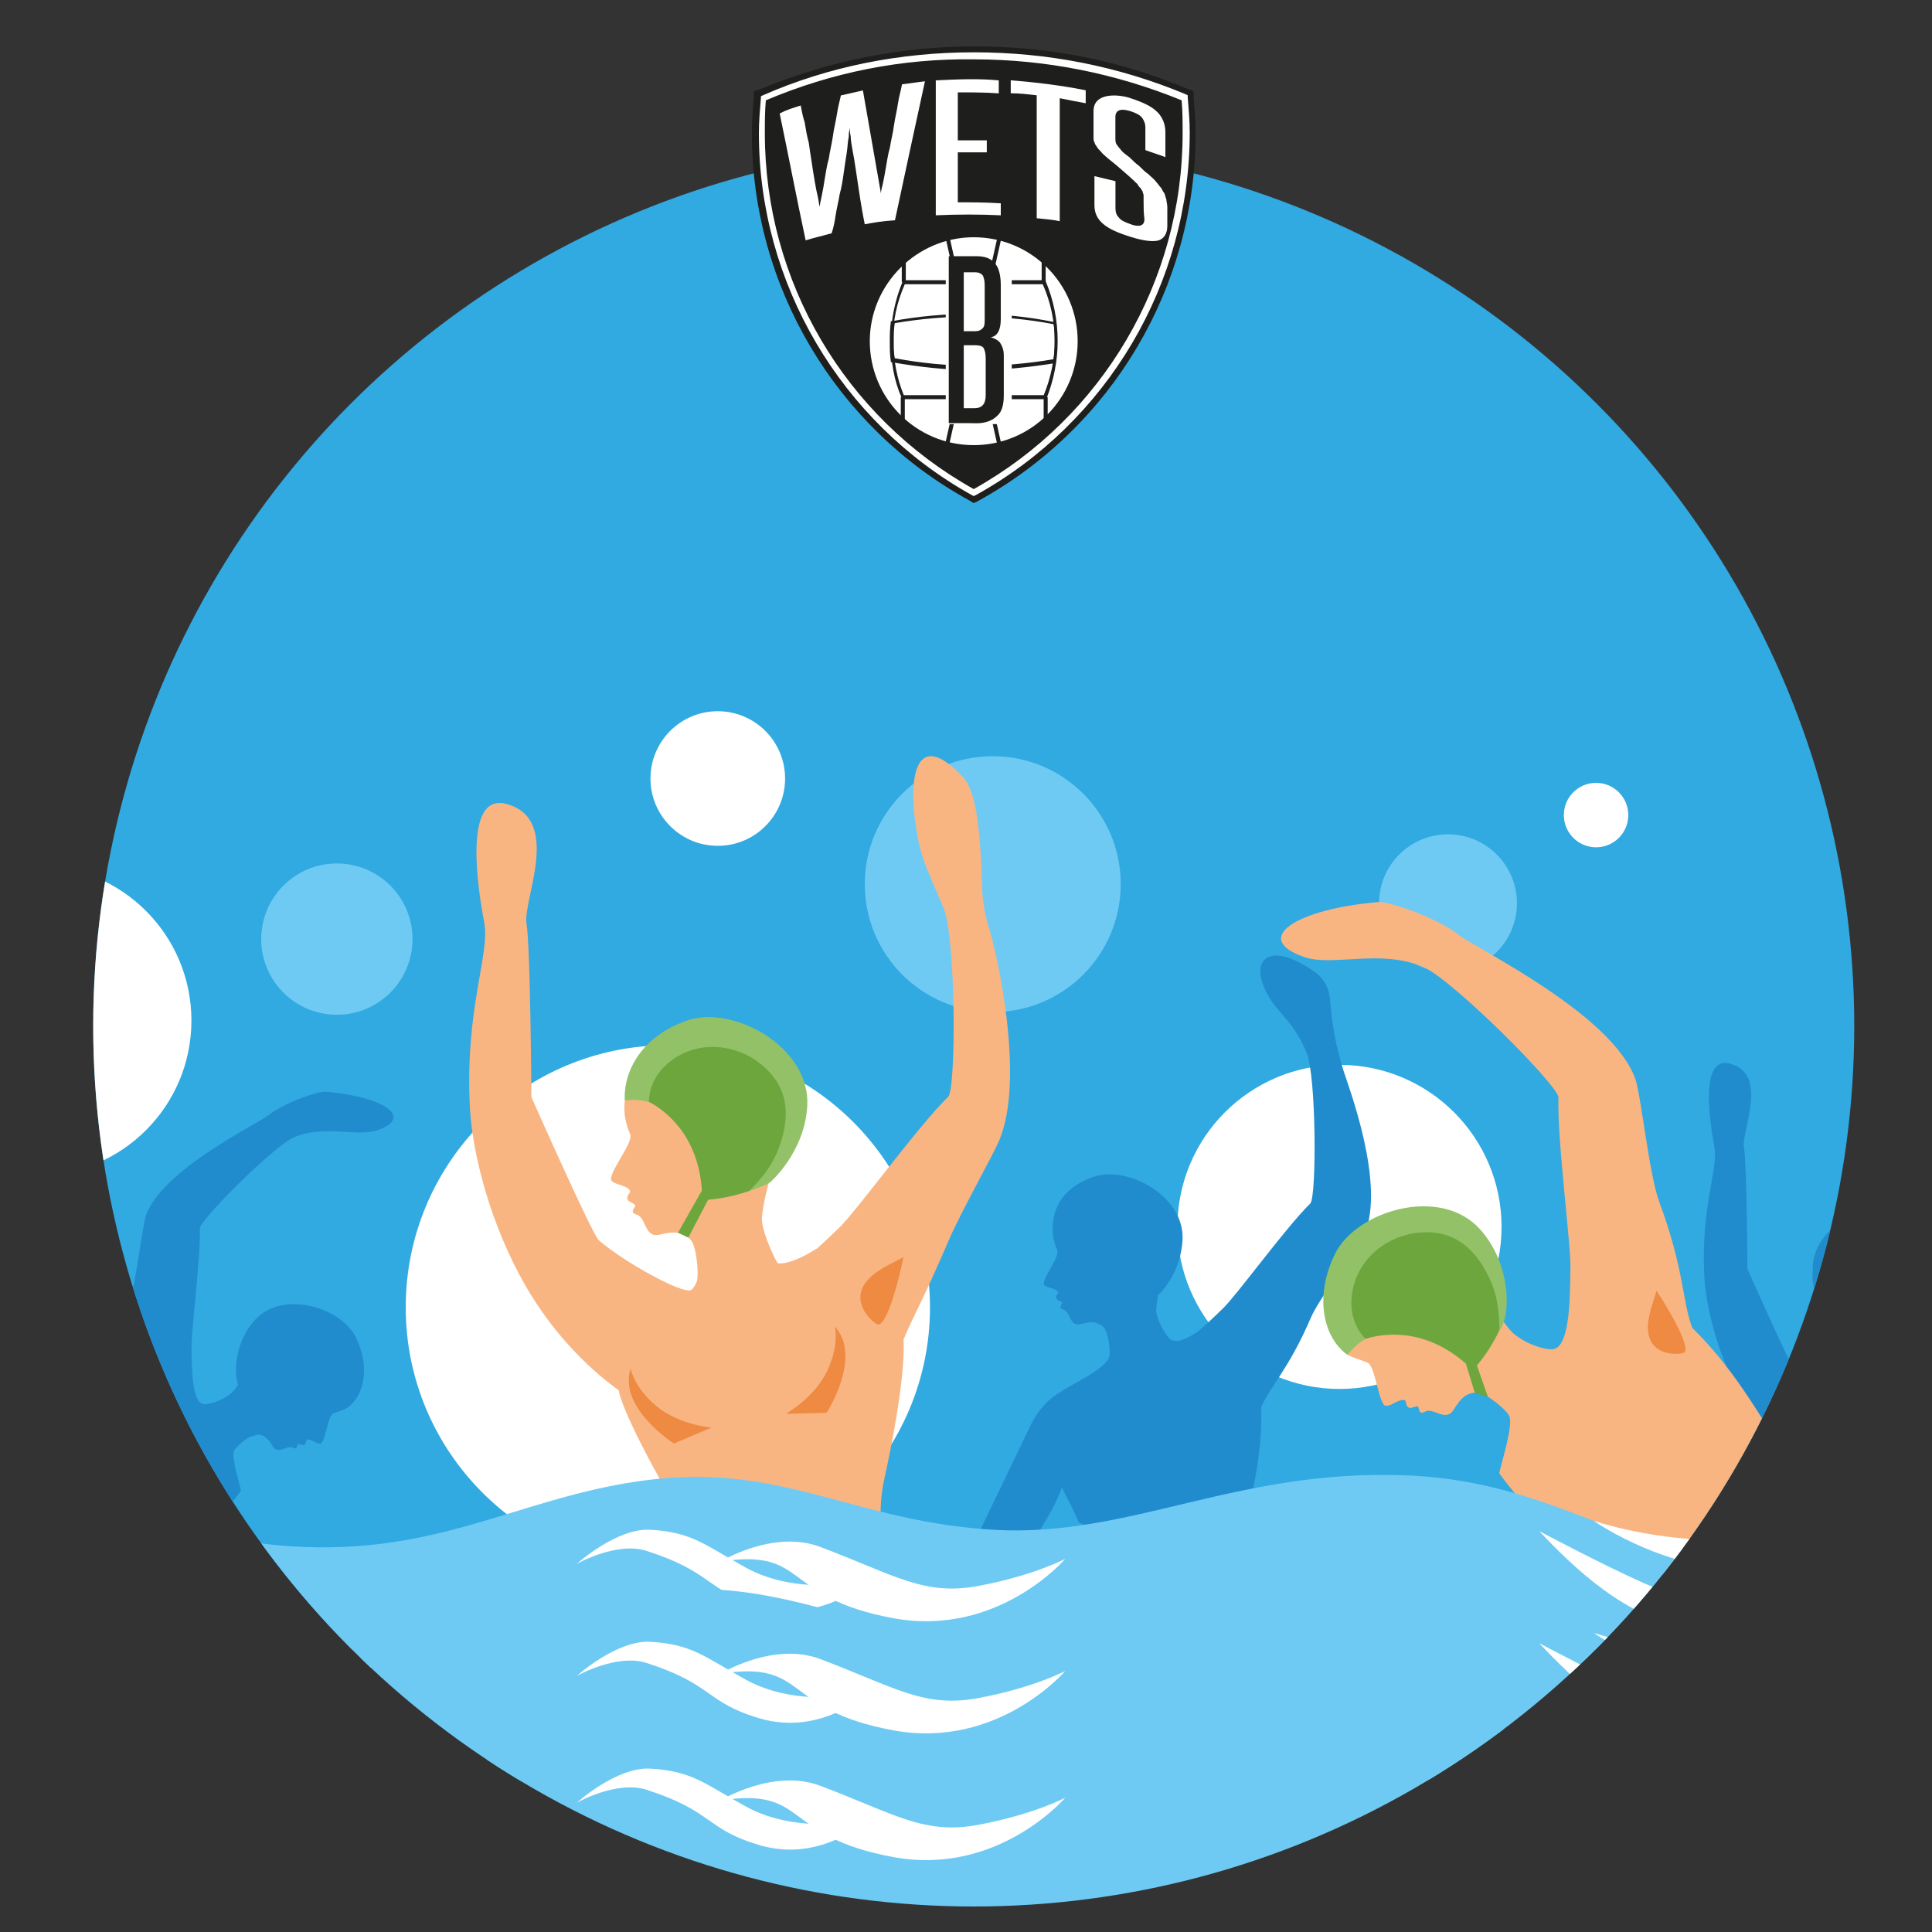 <?xml version="1.0" encoding="utf-8"?>
<!-- Generator: Adobe Illustrator 23.0.3, SVG Export Plug-In . SVG Version: 6.00 Build 0)  -->
<svg version="1.1" id="Capa_1" xmlns="http://www.w3.org/2000/svg" xmlns:xlink="http://www.w3.org/1999/xlink" x="0px" y="0px"
	 viewBox="0 0 250 250" style="enable-background:new 0 0 250 250;" xml:space="preserve">
<rect x="0" y="0" width="250" height="250" fill="#333333" stroke="none"/>
<style type="text/css">
	.st0{clip-path:url(#SVGID_2_);}
	.st1{fill:#31A9E1;}
	.st2{fill:#FFFFFF;}
	.st3{fill:#6ECAF3;}
	.st4{fill:#208CCD;}
	.st5{fill:#F8B582;}
	.st6{fill:#EE8A41;}
	.st7{fill:#92C167;}
	.st8{fill:#6DA63D;}
	.st9{fill:#1E1E1C;}
</style>
<g>
	<g>
		<defs>
			<circle id="SVGID_1_" cx="126" cy="132.76" r="113.94"/>
		</defs>
		<clipPath id="SVGID_2_">
			<use xlink:href="#SVGID_1_"  style="overflow:visible;"/>
		</clipPath>
		<g class="st0">
			<rect x="-34.49" y="-10.32" class="st1" width="344.66" height="223.77"/>
			<g>
				<ellipse class="st2" cx="4.71" cy="132.06" rx="20.06" ry="20.06"/>
				<circle class="st2" cx="173.33" cy="158.76" r="20.97"/>
				<circle class="st3" cx="128.46" cy="114.41" r="16.56"/>
				<ellipse class="st3" cx="43.59" cy="121.52" rx="9.79" ry="9.79"/>
				<ellipse class="st2" cx="92.88" cy="100.74" rx="8.71" ry="8.71"/>
				<circle class="st3" cx="316.44" cy="159.67" r="9.52"/>
				<circle class="st2" cx="-29.82" cy="115.34" r="4.17"/>
				<circle class="st2" cx="324.57" cy="143.08" r="4.17"/>
				<circle class="st2" cx="206.53" cy="105.47" r="4.17"/>
				<circle class="st3" cx="187.37" cy="116.88" r="8.92"/>
				<circle class="st3" cx="-20.17" cy="102.44" r="7.03"/>
				<ellipse class="st2" cx="86.42" cy="169.17" rx="33.92" ry="33.92"/>
			</g>
			<path class="st4" d="M133.29,184.58c1.67-3.5,3.81-4.35,5.43-5.35c0.83-0.51,4.04-2.05,4.77-3.51c0.3-0.61-0.08-3.37-0.68-3.97
				c-0.14-0.14-0.28-0.24-0.42-0.33l-0.61-0.26c-0.58-0.14-1.2-0.02-1.91,0.17c-1.53,0.41-1.3-1.61-2.29-1.88
				c-0.65-0.17-0.25-0.53-0.11-0.86c-0.12-0.21-0.61-0.3-0.72-0.49c-0.28-0.46,0.26-0.67,0.17-0.9c-0.23-0.6-1.97-0.52-1.85-1.19
				c0.21-1.16,2.07-3.49,1.75-4.22c-0.37-0.83-0.54-1.55-0.58-2.27h-0.01c-0.15-2.79,0.96-5.79,5.36-7.26
				c4.36-1.46,11.74,2.54,11.43,8.19c-0.24,4.47-3.08,7.07-3.08,7.07s-0.03,0.02-0.07,0.04c-0.12,0.62-0.21,1.25-0.26,1.9
				c-0.07,0.93,0.91,2.82,1.63,3.66c0.77,0.89,2.38,0.12,3.73-0.79c1.01-0.85,2.13-1.9,3.31-3.05c1.77-1.71,8.11-10.45,11.27-13.55
				c0.83-0.81,0.79-16.52-0.48-19.53c-1.83-4.35-3.72-4.93-5.13-7.66c-2.38-4.59,0.46-6.75,6-2.89c0.34,0.24,1.95,1.16,2.17,3.76
				c0.23,2.81,0.66,5.7,1.73,9.11c0.65,2.05,5.53,14.81,2.69,21.24c-0.69,1.57-5.75,8.07-6.89,10.72
				c-2.93,6.82-5.35,8.97-6.46,11.65c0.05,1.27,0.02,2.5-0.06,3.7c-0.21,3.14-0.79,6.01-1.27,8.4c-0.39,1.95-0.36,3.8-0.12,5.43
				h-16.54l-5.61-2.68c-0.43-1.18-1.3-2.69-2.17-4.53c-0.75,2.4-3.18,6.05-3.18,6.05l-9.15,3.18
				C125.06,201.67,131.62,188.08,133.29,184.58z"/>
			<path class="st4" d="M267.6,149.09c-0.94-2.98-0.62-4.56-0.82-7.02c-0.19-2.28-0.38-5.58-1.64-6.92
				c-4.05-4.3-5.04-0.44-4.17,4.84c0.43,2.65,0.87,3.27,2.47,7.08c1.1,2.63,1.14,16.36,0.42,17.08c-2.76,2.71-8.31,10.35-9.85,11.85
				c-0.7,0.68-1.37,1.31-2.01,1.89v-0.01l0,0c-1.29,0.83-2.64,1.44-3.56,1.37c-0.03-0.05-0.07-0.08-0.1-0.13
				c-0.35-0.61-1.46-2.98-1.35-4.06s0.34-2.1,0.61-3.07c0.09-0.05,0.14-0.08,0.14-0.08s3.13-2.7,3.36-6.93
				c0.29-5.35-6.69-9.13-10.82-7.75c-4.17,1.4-5.86,4.62-5.71,7.26h0.01c-0.12,1.02,0,1.94,0.47,3.07c0.29,0.7-1.52,2.87-1.74,3.96
				c-0.13,0.63,1.52,0.59,1.73,1.16c0.08,0.23-0.43,0.42-0.18,0.85c0.1,0.18,0.57,0.27,0.68,0.48c-0.14,0.31-0.52,0.64,0.09,0.82
				c0.93,0.27,0.68,2.17,2.13,1.82c0.6-0.15,1.14-0.23,1.64-0.15l0.92,0.42c0.07,0.06,0.14,0.12,0.21,0.19
				c0.56,0.58,0.76,3.15,0.57,3.77c-0.09,0.28-0.25,0.53-0.45,0.75c-0.03,0.01-0.05,0.03-0.08,0.04c-0.77,0.39-6-2.48-8.36-4.51
				c-0.58-0.5-6.1-12.97-6.1-12.97s-0.07-13.57-0.44-15.7c-0.36-2.13,3.28-9.49-1.82-10.86c-4-1.07-2.55,7.88-2.01,10.75
				c0.55,2.88-1.78,7.73-1.3,16.82c0.19,3.54,1.5,9.43,4.44,15.01c2.62,4.97,6.11,8.42,9.03,10.53c0.35,1.79,2.81,6.68,6.42,12.72
				h17.38c-0.14-1.44-0.1-3.05,0.28-4.72c0.5-2.26,1.91-9.04,1.74-12.6c0.97-2.34,1.57-3.13,4.14-9.09c1-2.32,3.88-7.46,4.48-8.83
				C270.89,162.58,268.16,150.88,267.6,149.09z"/>
			<path class="st4" d="M42.13,141.27c-0.89-0.08-5.12,1.28-7.4,3.05c-1.51,1.17-13.71,7.04-15.82,12.9
				c-0.52,1.43-1.26,8.7-2.16,11.1c-2.3,6.17-2.07,9.03-3,11.43c-0.81,0.78-1.55,1.6-2.23,2.41c-1.79,2.15-3.18,4.33-4.34,6.17
				c-1.38,2.18-3.2,3.68-4.81,4.62c-1.37,0.81-2.17,0.71-3.78,1.06c0,0.01,0,0.03,0,0.04l5.1,7.98h16.32c1-0.49,2.85-1.46,3.57-1.86
				c3.29-1.84,6.08-5.19,7.6-7.27c-0.13-0.82-1.29-4.29-0.9-5.17c0.17-0.39,1.13-1.25,1.95-1.75l1.16-0.36
				c0.91,0.07,1.4,0.69,1.91,1.52c0.73,1.2,1.82-0.24,2.62,0.2c0.52,0.28,0.49-0.18,0.6-0.48c0.21-0.06,0.58,0.18,0.76,0.13
				c0.46-0.12,0.24-0.59,0.45-0.68c0.51-0.25,1.58,0.87,1.92,0.37c0.57-0.87,0.81-3.51,1.47-3.78c0.82-0.33,1.34-0.43,1.78-0.71
				l0.01,0.01c2.15-1.5,3.07-5.21,1.14-9.14c-1.91-3.89-9.49-6.2-13.08-2.24c-2.43,2.68-2.78,6.49-2.16,8.38
				c-0.14,0.2-0.28,0.39-0.43,0.59c-1,1.28-3.31,2.04-4.09,1.89c-1.61-0.31-1.45-5.68-1.51-7.14c-0.08-2.19,1.2-11.68,1.08-15.6
				c-0.03-1.03,9.54-10.63,12.19-11.78c3.84-1.67,8.18-0.02,10.76-0.9C53.68,144.57,49.56,141.89,42.13,141.27z"/>
			<g>
				<path class="st5" d="M235.28,190.75c-2.3-1.35-4.91-3.5-6.89-6.62c-1.66-2.62-3.65-5.76-6.21-8.83
					c-0.98-1.17-2.03-2.33-3.19-3.46c-1.33-3.44-1.01-7.53-4.3-16.37c-1.28-3.43-2.35-13.84-3.09-15.89
					c-3.03-8.39-20.5-16.8-22.66-18.48c-3.27-2.54-9.32-4.48-10.59-4.37c-10.64,0.89-16.54,4.73-9.56,7.12
					c3.69,1.26,9.92-1.1,15.41,1.29c3.79,1.65,17.51,15.4,17.46,16.87c-0.18,5.62,1.67,19.21,1.55,22.34
					c-0.08,2.09,0.14,9.78-2.16,10.22c-1.11,0.21-4.42-0.87-5.85-2.7c-1.99-2.54-3.07-5.12-4.29-7.21c-1.07-1.84-4.42-6.99-9.36-6.4
					c-4.95,0.59-9.26,7.28-9.61,9.69c-0.34,2.42,0.26,4.51,1.32,6.16c1,1.57,1.79,1.43,3.68,2.21c0.94,0.38,1.28,4.17,2.1,5.41
					c0.48,0.72,2.01-0.88,2.74-0.53c0.29,0.14-0.01,0.8,0.64,0.98c0.27,0.07,0.8-0.28,1.09-0.19c0.16,0.43,0.11,1.1,0.86,0.69
					c1.15-0.62,2.7,1.43,3.75-0.29c0.79-1.29,1.55-2.22,3.07-2.19c1.08,0.02,3.77,2.25,4.11,3.04c0.55,1.26-1.1,6.24-1.3,7.41
					c2.18,2.97,6.18,7.77,10.88,10.41c1.03,0.58,3.68,1.96,5.12,2.67h23.37l7.31-11.42c0-0.02,0-0.04,0-0.05
					C238.39,191.77,237.25,191.91,235.28,190.75z"/>
				<path class="st6" d="M214.36,167.02c-0.53,1.84-1.81,4.72-0.66,6.66c1.16,1.94,4.09,1.54,4.28,1.32
					C218.9,173.91,214.36,167.02,214.36,167.02z"/>
				<g>
					<g>
						<path class="st7" d="M172.75,162.25c2.74-5.58,13.6-8.87,18.74-3.21c4.06,4.48,4.07,11.19,2.55,13.11
							c-0.32-1.51-0.86-3.65-1.72-6.12c-1.68-4.83-4.87-6.6-9.08-6.1c-4.21,0.51-7.26,3.43-7.93,7.57c-0.5,3.11,1.17,4.84,2.04,5.51
							c-1.7,0.52-2.97,2.31-2.97,2.31C171.3,173.18,169.98,167.88,172.75,162.25z"/>
						<path class="st8" d="M174.98,167.24c0.67-4.15,4.17-7.21,8.38-7.71c4.21-0.51,7.33,1.48,9.39,5.92
							c1.1,2.37,1.27,4.62,1.27,6.71c-0.74,1.53-1.84,3.38-3.42,5.14c-5.43-5.37-10.98-4.95-13.89-4.06
							C175.78,172.34,174.48,170.35,174.98,167.24z"/>
					</g>
					<polygon class="st8" points="189.54,175.98 190.84,180.23 192.54,180.77 190.88,176.02 					"/>
				</g>
			</g>
			<g>
				<path class="st5" d="M128.07,120.4c-1.34-4.25-0.88-6.52-1.17-10.03c-0.27-3.25-0.54-7.96-2.35-9.88
					c-5.78-6.14-7.19-0.63-5.96,6.92c0.62,3.79,1.24,4.68,3.52,10.11c1.58,3.75,1.63,23.37,0.59,24.39
					c-3.94,3.87-11.86,14.78-14.07,16.92c-1,0.97-1.96,1.88-2.87,2.7v-0.01l0,0c-1.84,1.18-3.77,2.06-5.09,1.96
					c-0.05-0.07-0.1-0.11-0.14-0.19c-0.51-0.86-2.08-4.25-1.93-5.8c0.34-3.42,1.57-6.52,2.23-9c0.58-2.19,1.93-8.59-2.24-11.86
					s-12.44-1.48-14.52,0.09c-2.07,1.56-2.58,2.55-3.03,4.59c-0.42,1.93-0.34,3.47,0.5,5.47c0.42,0.99-2.17,4.1-2.48,5.65
					c-0.18,0.9,2.17,0.84,2.46,1.66c0.12,0.32-0.61,0.59-0.25,1.22c0.15,0.26,0.81,0.39,0.96,0.68c-0.2,0.45-0.74,0.91,0.13,1.17
					c1.33,0.39,0.97,3.11,3.04,2.6c1.57-0.38,2.84-0.51,3.96,0.66c0.79,0.82,1.09,4.5,0.81,5.38c-0.13,0.4-0.36,0.76-0.64,1.07
					c-0.04,0.02-0.07,0.04-0.11,0.06c-1.09,0.56-8.56-3.54-11.94-6.44c-0.83-0.72-8.72-18.53-8.72-18.53s-0.11-19.38-0.63-22.42
					s4.69-13.55-2.6-15.51c-5.71-1.53-3.65,11.25-2.87,15.36c0.78,4.11-2.54,11.04-1.85,24.03c0.27,5.06,2.14,13.47,6.35,21.44
					c3.74,7.09,8.73,12.03,12.89,15.04c0.5,2.55,4.01,9.54,9.17,18.17h24.83c-0.2-2.06-0.14-4.35,0.39-6.74
					c0.72-3.22,2.73-12.92,2.48-18c1.39-3.35,2.25-4.46,5.91-12.98c1.42-3.31,5.54-10.66,6.4-12.62
					C132.78,139.67,128.88,122.96,128.07,120.4z"/>
				<path class="st6" d="M116.92,162.66c-1.78,0.99-4.92,2.2-5.5,4.53s1.92,4.24,2.23,4.21
					C115.16,171.25,116.92,162.66,116.92,162.66z"/>
				<path class="st6" d="M81.6,177.08c0,0,0.39,2.42,3.34,4.87s7.12,2.78,7.12,2.78l-4.85,2.06
					C87.22,186.79,79.97,182.22,81.6,177.08z"/>
				<path class="st6" d="M108.02,171.64c0,0,0.65,2.37-1.01,5.82c-1.67,3.45-5.32,5.49-5.32,5.49l5.27-0.14
					C106.95,182.81,111.65,175.63,108.02,171.64z"/>
				<g>
					<g>
						<path class="st7" d="M89.01,132.02c5.89-1.97,15.87,3.43,15.45,11.07c-0.33,6.04-4.8,9.9-4.8,9.9s-0.63,0.42-2.73,1.14
							c0.85-1.29,1.99-3.18,3.14-5.52c2.25-4.59,1.27-8.11-2.05-10.74s-7.54-2.75-10.96-0.31c-2.56,1.83-2.62,4.24-2.48,5.33
							c-1.57-0.85-3.73-0.49-3.73-0.49C80.64,138.62,83.06,134.02,89.01,132.02z"/>
						<path class="st8" d="M87.03,137.12c3.42-2.44,8.06-2.1,11.38,0.54s4.1,6.25,2.39,10.84c-0.91,2.45-2.39,4.15-3.87,5.62
							c-1.61,0.55-3.7,1.07-6.07,1.18c0-7.63-4.21-11.29-6.88-12.73C83.97,141.27,84.47,138.95,87.03,137.12z"/>
					</g>
					<polygon class="st8" points="91.06,153.63 87.73,159.52 89.07,160.14 91.97,154.6 					"/>
				</g>
			</g>
			<g>
				<path class="st3" d="M-49.87,200.22c0,0,20.68-16.99,39.54-12.77c24.34,5.45,33.42,12.51,51.32,12.77
					c17.9,0.25,28.21-7.32,44.5-8.89c16.29-1.58,25.7,5.64,43.2,6.63c17.51,0.99,31.35-7.93,53.28-7.05
					c21.93,0.89,30.08,13.14,49.49,9.31s35.88-12.64,47.3-12.83c11.43-0.19,16.02,1.24,16.02,1.24v27.17H-49.87V200.22z"/>
				<g>
					<path class="st2" d="M-35.19,201.31c0,0,7.28-6.83,14.46-5.99s11.22,3.66,19.46,6.13c10.69,3.21,20.32-2.08,20.32-2.08
						s-9.29,10.77-21.04,7.98c-11.76-2.79-13.47-7.86-22.75-8.06C-27.82,199.24-35.19,201.31-35.19,201.31z"/>
					<path class="st2" d="M-44.68,204.67c0,0,4.22-3.56,9.49-4.11s13.3,3.48,15.62,4.11c7.74,2.12,12.72,0,12.72,0
						s-4.66,6.37-12.72,4.91c-8.06-1.46-8.25-5.12-16.39-6.15C-39.3,203.01-44.68,204.67-44.68,204.67z"/>
				</g>
				<g>
					<path class="st2" d="M93.22,202.07c0,0,6.84-4.2,12.92-1.9c9.77,3.69,13.43,6.39,20.57,5.03c7.13-1.35,11.14-3.49,11.14-3.49
						s-8.69,10.16-22.22,7.69C101.03,206.74,104.67,200.28,93.22,202.07z"/>
					<path class="st2" d="M74.64,202.36c0,0,5.15-4.66,9.52-4.41c5.46,0.31,7.07,2,12.37,4.91c7.05,3.87,15.95,1.66,16.02,1.52
						s-6.03,5.92-14.31,3.46c-6.97-2.07-5.94-4.39-14.59-7.16C79.8,199.44,74.64,202.36,74.64,202.36z"/>
				</g>
				<g>
					<path class="st2" d="M206.23,196.8c0,0,10.63,7.52,22.69,6.26c10.54-1.1,23.88-8.82,23.88-8.82S228.43,203.77,206.23,196.8z"/>
					<path class="st2" d="M199.18,198.13c0,0,7.93,4.23,13.58,6.75c13.09,5.82,24.02-0.55,24.02-0.55s-6.26,7.48-18.14,6.23
						C210.67,209.72,203.38,202.6,199.18,198.13z"/>
				</g>
			</g>
			<g>
				<path class="st3" d="M-49.87,214.73c0,0,20.68-16.99,39.54-12.77c24.34,5.45,33.42,12.51,51.32,12.77
					c17.9,0.25,28.21-7.32,44.5-8.89c16.29-1.58,25.7,5.64,43.2,6.63c17.51,0.99,31.35-7.93,53.28-7.05
					c21.93,0.89,30.08,13.14,49.49,9.31s35.88-12.64,47.3-12.83c11.43-0.19,16.02,1.24,16.02,1.24v27.17H-49.87V214.73z"/>
				<g>
					<path class="st2" d="M-35.19,215.82c0,0,7.28-6.83,14.46-5.99s11.22,3.66,19.46,6.13c10.69,3.21,20.32-2.08,20.32-2.08
						s-9.29,10.77-21.04,7.98c-11.76-2.79-13.47-7.86-22.75-8.06C-27.82,213.75-35.19,215.82-35.19,215.82z"/>
					<path class="st2" d="M-44.68,219.17c0,0,4.22-3.56,9.49-4.11s13.3,3.48,15.62,4.11c7.74,2.12,12.72,0,12.72,0
						s-4.66,6.37-12.72,4.91c-8.06-1.46-8.25-5.12-16.39-6.15C-39.3,217.51-44.68,219.17-44.68,219.17z"/>
				</g>
				<g>
					<path class="st2" d="M93.22,216.58c0,0,6.84-4.2,12.92-1.9c9.77,3.69,13.43,6.39,20.57,5.03c7.13-1.35,11.14-3.49,11.14-3.49
						s-8.69,10.16-22.22,7.69C101.03,221.25,104.67,214.78,93.22,216.58z"/>
					<path class="st2" d="M74.64,216.86c0,0,5.15-4.66,9.52-4.41c5.46,0.31,7.07,2,12.37,4.91c7.05,3.87,15.95,1.66,16.02,1.52
						s-6.03,5.92-14.31,3.46c-6.97-2.07-5.94-4.39-14.59-7.16C79.8,213.95,74.64,216.86,74.64,216.86z"/>
				</g>
				<g>
					<path class="st2" d="M206.23,211.3c0,0,10.63,7.52,22.69,6.26c10.54-1.1,23.88-8.82,23.88-8.82S228.43,218.28,206.23,211.3z"/>
					<path class="st2" d="M199.18,212.63c0,0,7.93,4.23,13.58,6.75c13.09,5.82,24.02-0.55,24.02-0.55s-6.26,7.48-18.14,6.23
						C210.67,224.23,203.38,217.11,199.18,212.63z"/>
				</g>
			</g>
			<g>
				<path class="st3" d="M-49.87,231.13c0,0,20.68-16.99,39.54-12.77c24.34,5.45,33.42,12.51,51.32,12.77
					c17.9,0.25,28.21-7.32,44.5-8.89c16.29-1.58,25.7,5.64,43.2,6.63c17.51,0.99,31.35-7.93,53.28-7.05
					c21.93,0.89,30.08,13.14,49.49,9.31s35.88-12.64,47.3-12.83c11.43-0.19,16.02,1.24,16.02,1.24v27.17H-49.87V231.13z"/>
				<g>
					<path class="st2" d="M-35.19,232.22c0,0,7.28-6.83,14.46-5.99s11.22,3.66,19.46,6.13c10.69,3.21,20.32-2.08,20.32-2.08
						s-9.29,10.77-21.04,7.98c-11.76-2.79-13.47-7.86-22.75-8.06C-27.82,230.15-35.19,232.22-35.19,232.22z"/>
					<path class="st2" d="M-44.68,235.57c0,0,4.22-3.56,9.49-4.11s13.3,3.48,15.62,4.11c7.74,2.12,12.72,0,12.72,0
						s-4.66,6.37-12.72,4.91c-8.06-1.46-8.25-5.12-16.39-6.15C-39.3,233.91-44.68,235.57-44.68,235.57z"/>
				</g>
				<g>
					<path class="st2" d="M93.22,232.98c0,0,6.84-4.2,12.92-1.9c9.77,3.69,13.43,6.39,20.57,5.03c7.13-1.35,11.14-3.49,11.14-3.49
						s-8.69,10.16-22.22,7.69C101.03,237.65,104.67,231.19,93.22,232.98z"/>
					<path class="st2" d="M74.64,233.27c0,0,5.15-4.66,9.52-4.41c5.46,0.31,7.07,2,12.37,4.91c7.05,3.87,15.95,1.66,16.02,1.52
						s-6.03,5.92-14.31,3.46c-6.97-2.07-5.94-4.39-14.59-7.16C79.8,230.35,74.64,233.27,74.64,233.27z"/>
				</g>
				<g>
					<path class="st2" d="M206.23,227.7c0,0,10.63,7.52,22.69,6.26c10.54-1.1,23.88-8.82,23.88-8.82S228.43,234.68,206.23,227.7z"/>
					<path class="st2" d="M199.18,229.04c0,0,7.93,4.23,13.58,6.75c13.09,5.82,24.02-0.55,24.02-0.55s-6.26,7.48-18.14,6.23
						C210.67,240.63,203.38,233.51,199.18,229.04z"/>
				</g>
			</g>
		</g>
	</g>
</g>
<g id="XMLID_29_">
	<g id="XMLID_80_">
		<g id="XMLID_89_">
			<path id="XMLID_28_" class="st9" d="M153.55,17.25c0-1.55-0.13-3.1-0.26-4.53C145.01,9.1,135.7,7.16,126,7.16
				S107.12,9.1,98.71,12.6c-0.13,1.55-0.13,3.1-0.13,4.66c0,20.04,11.12,37.5,27.55,46.56C142.42,54.62,153.55,37.3,153.55,17.25z"
				/>
		</g>
		<g id="XMLID_85_">
			<path id="XMLID_86_" class="st9" d="M126,65.1l-0.65-0.39c-17.2-9.44-28.06-27.67-28.06-47.46c0-1.55,0.13-3.1,0.26-4.66v-0.78
				l0.78-0.26c8.79-3.61,18.1-5.55,27.8-5.55c9.57,0,18.88,1.81,27.67,5.56l0.65,0.26v0.78c0.13,1.55,0.26,3.1,0.26,4.66
				c0,19.79-10.73,38.02-28.19,47.59L126,65.1z M99.88,13.5c0,1.29-0.13,2.46-0.13,3.75c0,18.62,10.09,35.95,26.25,45.13
				c16.17-9.18,26.25-26.51,26.25-45.13c0-1.16,0-2.46-0.13-3.75c-8.28-3.36-17.07-5.04-26.12-5.04S108.28,10.14,99.88,13.5z"/>
		</g>
		<g id="XMLID_81_">
			<path id="XMLID_82_" class="st2" d="M126,64.19l-0.26-0.13C108.8,54.62,98.2,36.65,98.2,17.25c0-1.55,0.13-2.97,0.26-4.53v-0.26
				l0.26-0.13c8.54-3.75,17.85-5.56,27.29-5.56c9.57,0,18.75,1.81,27.42,5.43l0.26,0.13v0.26c0.13,1.55,0.26,3.1,0.26,4.53
				c0,19.53-10.6,37.5-27.67,46.94L126,64.19z M99.1,12.98c-0.13,1.42-0.13,2.85-0.13,4.27c0,19.14,10.35,36.73,27.03,46.04
				c16.68-9.31,27.03-26.9,27.03-46.04c0-1.42,0-2.85-0.13-4.27c-8.54-3.49-17.59-5.3-26.9-5.3C116.69,7.55,107.64,9.36,99.1,12.98z
				"/>
		</g>
	</g>
	<g id="XMLID_40_">
		<g id="XMLID_48_">
			<g id="XMLID_75_">
				<circle id="XMLID_23_" class="st2" cx="126" cy="44.15" r="13.32"/>
				<path id="XMLID_76_" class="st2" d="M126,57.6c-7.5,0-13.45-6.08-13.45-13.45S118.63,30.7,126,30.7
					c7.5,0,13.45,6.08,13.45,13.45S133.5,57.6,126,57.6z M126,31.09c-7.24,0-13.06,5.82-13.06,13.06s5.82,13.06,13.06,13.06
					c7.24,0,13.06-5.82,13.06-13.06S133.24,31.09,126,31.09z"/>
			</g>
			<g id="XMLID_70_">
				<g id="XMLID_73_">
					
						<rect id="XMLID_20_" x="119.84" y="54.44" transform="matrix(0.219 -0.976 0.976 0.219 42.839 162.895)" class="st9" width="6.6" height="0.52"/>
				</g>
				<g id="XMLID_71_">
					
						<rect id="XMLID_19_" x="128.36" y="51.37" transform="matrix(0.976 -0.219 0.219 0.976 -8.84 29.439)" class="st9" width="0.52" height="6.6"/>
				</g>
			</g>
			<g id="XMLID_65_">
				<g id="XMLID_68_">
					
						<rect id="XMLID_18_" x="122.89" y="30.01" transform="matrix(0.976 -0.219 0.219 0.976 -4.303 27.727)" class="st9" width="0.52" height="6.6"/>
				</g>
				<g id="XMLID_66_">
					
						<rect id="XMLID_17_" x="125.43" y="32.96" transform="matrix(0.219 -0.976 0.976 0.219 68.159 151.567)" class="st9" width="6.6" height="0.52"/>
				</g>
			</g>
			<g id="XMLID_61_">
				<path id="XMLID_62_" class="st9" d="M135.44,51.65h-18.75v-0.13c-1.03-2.33-1.42-4.78-1.42-7.37c0-2.72,0.52-5.3,1.55-7.76
					v-0.13h18.49v0.13c1.03,2.46,1.55,5.04,1.55,7.76c0,2.59-0.52,5.04-1.42,7.37L135.44,51.65z M116.95,51.13h18.11
					c0.91-2.2,1.42-4.66,1.42-6.98c0-2.59-0.52-5.04-1.55-7.37h-17.85c-1.03,2.33-1.55,4.78-1.55,7.37
					C115.65,46.61,116.04,48.93,116.95,51.13z"/>
			</g>
			<g id="XMLID_57_">
				<path id="XMLID_58_" class="st9" d="M126.26,47.9c-3.62,0-7.24-0.39-10.86-1.03h-0.13v-0.13c-0.13-0.78-0.13-1.68-0.13-2.46
					c0-0.91,0-1.68,0.13-2.59v-0.13h0.13c6.98-1.29,14.23-1.29,21.08,0.13h0.13v0.13c0.13,0.78,0.13,1.68,0.13,2.46
					c0,0.91,0,1.68-0.13,2.59V47h-0.13C133.24,47.51,129.75,47.9,126.26,47.9z M115.78,46.35c6.72,1.29,13.84,1.29,20.56,0.13
					c0.13-0.78,0.13-1.55,0.13-2.33s0-1.55-0.13-2.2c-6.72-1.29-13.84-1.29-20.56-0.13c-0.13,0.78-0.13,1.55-0.13,2.33
					C115.65,44.93,115.65,45.7,115.78,46.35z"/>
			</g>
			<g id="XMLID_55_">
				<rect id="XMLID_12_" x="116.69" y="33.03" class="st9" width="0.52" height="3.49"/>
			</g>
			<g id="XMLID_53_">
				<rect id="XMLID_11_" x="116.56" y="51.39" class="st9" width="0.52" height="2.97"/>
			</g>
			<g id="XMLID_51_">
				<rect id="XMLID_10_" x="135.05" y="51.39" class="st9" width="0.52" height="2.97"/>
			</g>
			<g id="XMLID_49_">
				<rect id="XMLID_9_" x="134.79" y="33.16" class="st9" width="0.52" height="3.36"/>
			</g>
		</g>
		<g id="XMLID_41_">
			<rect id="XMLID_8_" x="122.38" y="35.74" class="st2" width="8.54" height="19.14"/>
			<g id="XMLID_42_">
				<path id="XMLID_43_" class="st9" d="M122.77,54.75v-21.6h3.49c1.16,0,1.94,0.26,2.46,0.91c0.52,0.52,0.78,1.55,0.78,2.85v4.4
					c0,1.29-0.39,2.2-1.29,2.33c0.39,0.13,0.78,0.26,1.16,0.65c0.26,0.39,0.52,0.91,0.52,1.68v5.17c0,1.29-0.26,2.2-0.91,2.72
					c-0.52,0.52-1.42,0.91-2.59,0.91C126.39,54.75,122.77,54.75,122.77,54.75z M127.42,36.91c0-0.65-0.13-1.03-0.26-1.29
					c-0.26-0.26-0.52-0.39-1.03-0.39h-1.42v7.63h1.42c0.52,0,0.78-0.13,1.03-0.39c0.26-0.26,0.26-0.65,0.26-1.16V36.91z
					 M127.55,46.35c0-0.65-0.13-1.03-0.26-1.29c-0.13-0.26-0.52-0.39-1.16-0.39h-1.42v8.15h1.42c0.91,0,1.42-0.52,1.42-1.68
					C127.55,51.14,127.55,46.35,127.55,46.35z"/>
			</g>
		</g>
	</g>
	<g id="XMLID_30_">
		<g id="XMLID_31_">
			<path id="XMLID_38_" class="st2" d="M111.9,29.02c-0.13-0.65-0.26-1.29-0.39-2.07c-0.13-0.78-0.26-1.55-0.39-2.46
				s-0.26-1.68-0.39-2.59s-0.26-1.68-0.39-2.33c-0.13-0.78-0.26-1.42-0.26-1.94c-0.13-0.52-0.13-0.91-0.13-1.16
				c0,0.26-0.13,0.65-0.13,1.29c-0.13,0.52-0.13,1.29-0.26,2.07c-0.13,0.78-0.26,1.68-0.39,2.59s-0.26,1.81-0.52,2.72
				c-0.13,0.91-0.39,1.81-0.52,2.72s-0.26,1.55-0.52,2.33c-1.42,0.39-2.07,0.52-3.36,0.91c-1.16-5.43-2.2-10.86-3.36-16.42
				c1.03-0.52,1.55-0.65,2.72-1.03c0.13,0.65,0.26,1.42,0.52,2.2c0.13,0.78,0.26,1.68,0.52,2.59c0.13,0.91,0.26,1.81,0.39,2.59
				c0.13,0.91,0.26,1.68,0.39,2.46s0.26,1.42,0.39,1.94s0.13,1.03,0.26,1.29c0-0.26,0.13-0.78,0.26-1.42
				c0.13-0.65,0.26-1.29,0.39-2.2c0.13-0.78,0.26-1.68,0.52-2.59c0.13-0.91,0.39-1.94,0.52-2.85c0.13-1.03,0.39-1.94,0.52-2.85
				s0.39-1.81,0.52-2.46c1.16-0.26,1.68-0.39,2.85-0.65c0.78,4.4,1.55,8.92,2.33,13.32c0-0.26,0.13-0.78,0.26-1.29
				c0.13-0.65,0.26-1.29,0.39-2.07c0.13-0.78,0.26-1.68,0.52-2.59c0.13-0.91,0.39-1.81,0.52-2.85c0.13-0.91,0.39-1.94,0.52-2.85
				s0.39-1.68,0.52-2.46c1.16-0.13,1.81-0.26,2.97-0.39c-1.29,5.95-2.59,11.9-3.88,17.98C113.97,28.63,113.33,28.76,111.9,29.02z"/>
			<path id="XMLID_36_" class="st2" d="M121.09,27.86c0-5.82,0-11.64,0-17.46c2.72-0.13,5.43-0.26,8.15,0c0,0.65,0,1.03,0,1.68
				c-1.81-0.13-3.62-0.13-5.3-0.13c0,2.07,0,4.14,0,6.21c1.55,0,2.2,0,3.75,0c0,0.65,0,0.91,0,1.55c-1.55,0-2.2,0-3.75,0
				c0,2.2,0,4.4,0,6.47c1.81,0,3.62,0,5.56,0.13c0,0.65,0,0.91,0,1.55C126.78,27.73,123.93,27.73,121.09,27.86z"/>
			<path id="XMLID_34_" class="st2" d="M134.15,28.24c0-5.3,0-10.6,0-15.91c-1.29-0.13-2.07-0.26-3.36-0.26c0-0.65,0-1.03,0-1.68
				c3.23,0.26,6.47,0.65,9.7,1.29c0,0.65,0,1.03,0,1.68c-1.42-0.26-2.07-0.39-3.36-0.65c0,5.3,0,10.6,0,15.91
				C135.83,28.37,135.31,28.37,134.15,28.24z"/>
			<path id="XMLID_32_" class="st2" d="M147.98,25.92c0-0.26,0-0.52,0-0.65s-0.13-0.39-0.13-0.52c-0.13-0.13-0.13-0.26-0.26-0.39
				c-0.13-0.13-0.26-0.26-0.39-0.52c-0.78-0.78-1.68-1.55-2.59-2.33s-1.68-1.29-2.2-1.94c-0.26-0.26-0.39-0.39-0.52-0.65
				c-0.13-0.13-0.26-0.39-0.26-0.52c-0.13-0.13-0.13-0.39-0.13-0.65s0-0.52,0-0.78c0-1.03,0-1.55,0-2.59c0-2.46,3.23-2.2,4.78-1.68
				s2.72,1.03,3.49,1.81c0.65,0.65,1.03,1.55,1.03,2.59c0,1.29,0,1.94,0,3.23c-1.03-0.39-1.55-0.52-2.59-0.91c0-1.16,0-1.81,0-2.97
				c0-0.39-0.13-0.78-0.39-1.16c-0.26-0.39-0.78-0.65-1.55-0.91c-1.29-0.39-1.94-0.13-1.94,0.78c0,1.03,0,1.55,0,2.59
				c0,0.39,0,0.65,0.13,0.91c0.13,0.13,0.26,0.39,0.52,0.65c0.26,0.39,0.65,0.65,1.16,1.03c0.39,0.39,0.78,0.78,1.29,1.16
				c0.39,0.39,0.78,0.78,1.16,1.03c0.39,0.39,0.78,0.65,1.03,1.03c0.26,0.26,0.39,0.52,0.65,0.78c0.13,0.26,0.26,0.52,0.39,0.65
				c0.13,0.26,0.13,0.52,0.26,0.78c0,0.26,0.13,0.65,0.13,1.03c0,1.03,0,1.55,0,2.46c0,0.91-0.39,1.55-1.03,1.81
				c-0.65,0.26-1.94,0.13-3.62-0.39s-2.85-1.03-3.62-1.68c-0.78-0.65-1.16-1.42-1.16-2.46c0-1.55,0-2.2,0-3.75
				c1.03,0.26,1.68,0.39,2.72,0.65c0,1.42,0,2.07,0,3.49c0,0.52,0.13,0.91,0.39,1.16c0.26,0.39,0.78,0.65,1.55,0.91
				c0.65,0.26,1.16,0.26,1.42,0.13c0.26-0.13,0.39-0.39,0.39-0.78C147.98,27.47,147.98,26.95,147.98,25.92z"/>
		</g>
	</g>
</g>
</svg>
